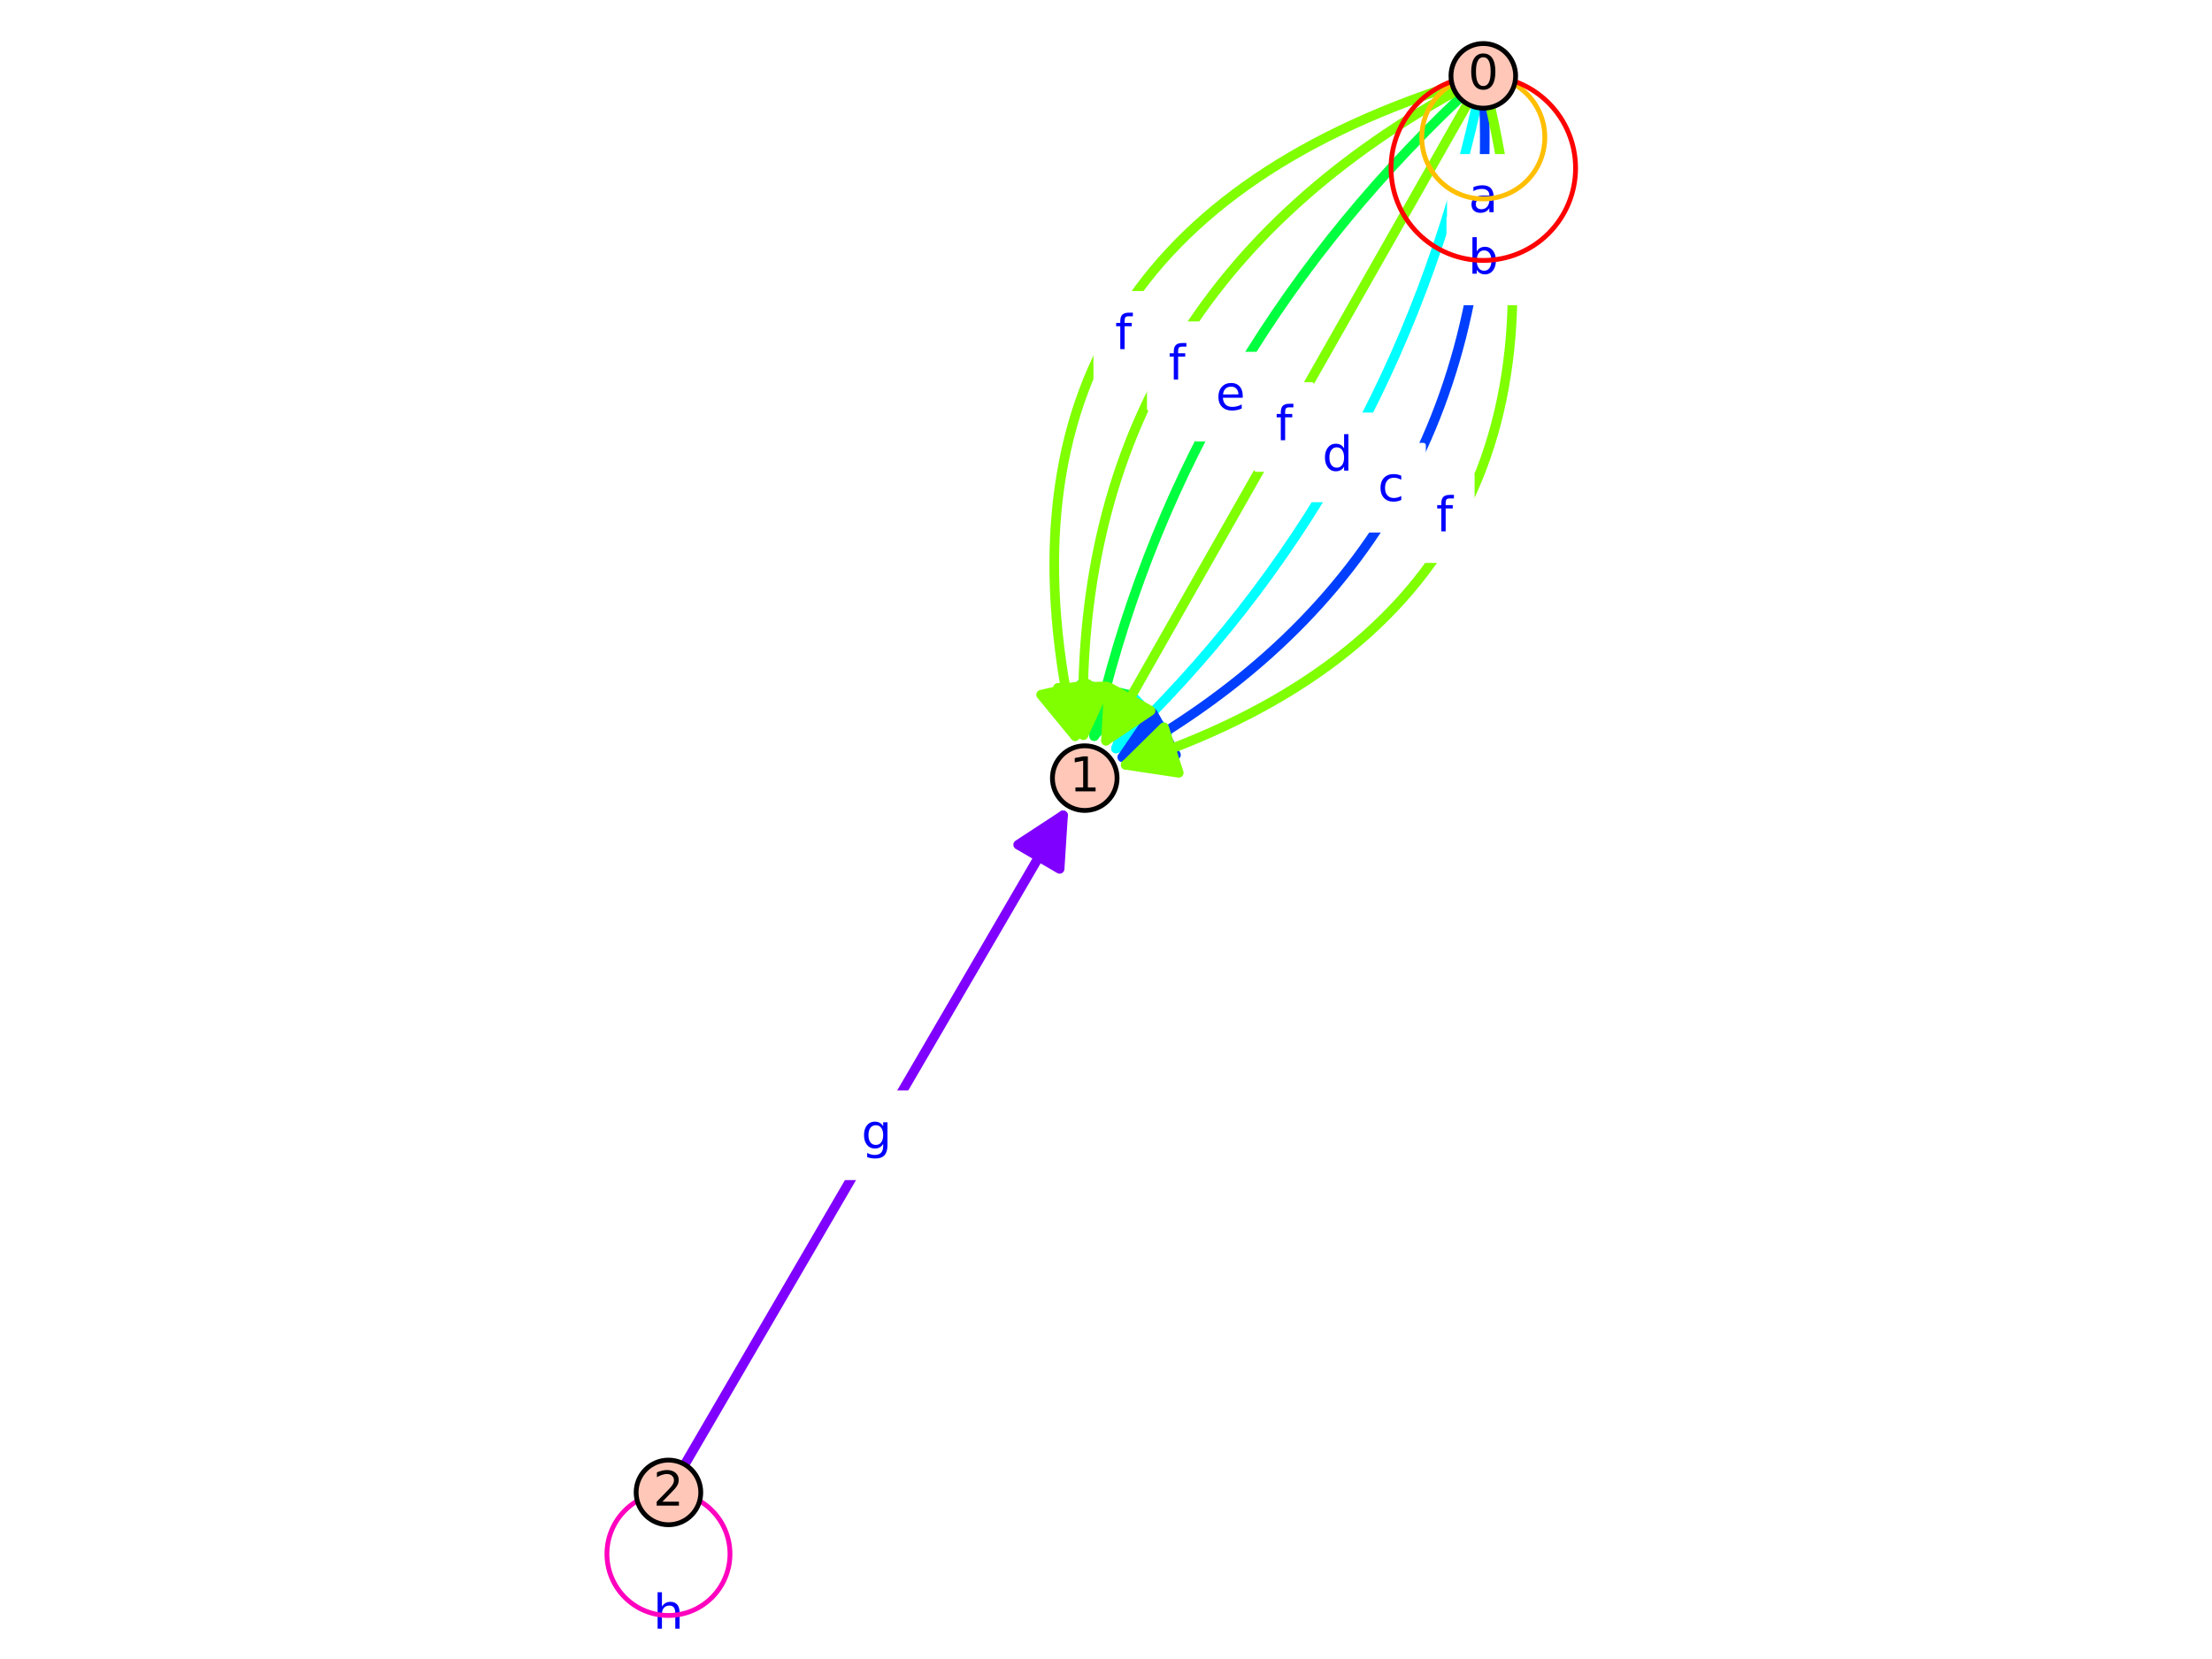 <?xml version="1.0" encoding="utf-8" standalone="no"?>
<!DOCTYPE svg PUBLIC "-//W3C//DTD SVG 1.1//EN"
  "http://www.w3.org/Graphics/SVG/1.1/DTD/svg11.dtd">
<!-- Created with matplotlib (http://matplotlib.org/) -->
<svg height="345.6pt" version="1.1" viewBox="0 0 460.8 345.6" width="460.8pt" xmlns="http://www.w3.org/2000/svg" xmlns:xlink="http://www.w3.org/1999/xlink">
 <defs>
  <style type="text/css">
*{stroke-linecap:butt;stroke-linejoin:round;}
  </style>
 </defs>
 <g id="figure_1">
  <g id="patch_1">
   <path d="M 0 345.6 
L 460.8 345.6 
L 460.8 0 
L 0 0 
z
" style="fill:#ffffff;"/>
  </g>
  <g id="axes_1">
   <g id="patch_2">
    <path d="M 122.277 343.08 
L 338.523 343.08 
L 338.523 2.52 
L 122.277 2.52 
z
" style="fill:#ffffff;"/>
   </g>
   <g id="patch_3">
    <path clip-path="url(#pb6afe380ba)" d="M 307.527 22.374 
Q 289.779 101.602 232.482 155.926 
" style="fill:none;stroke:#00ffff;stroke-linecap:round;stroke-width:2;"/>
    <path clip-path="url(#pb6afe380ba)" d="M 243.179 152.674 
L 232.482 155.926 
L 236.299 145.417 
L 243.179 152.674 
z
" style="fill:#00ffff;stroke:#00ffff;stroke-linecap:round;stroke-width:2;"/>
   </g>
   <g id="patch_4">
    <path clip-path="url(#pb6afe380ba)" d="M 304.112 20.436 
Q 245.193 76.298 227.934 153.345 
" style="fill:none;stroke:#00ff3f;stroke-linecap:round;stroke-width:2;"/>
    <path clip-path="url(#pb6afe380ba)" d="M 234.999 144.68 
L 227.934 153.345 
L 225.241 142.494 
L 234.999 144.68 
z
" style="fill:#00ff3f;stroke:#00ff3f;stroke-linecap:round;stroke-width:2;"/>
   </g>
   <g id="patch_5">
    <path clip-path="url(#pb6afe380ba)" d="M 309.209 22.533 
Q 312.072 114.254 233.814 157.741 
" style="fill:none;stroke:#003fff;stroke-linecap:round;stroke-width:2;"/>
    <path clip-path="url(#pb6afe380ba)" d="M 244.983 157.254 
L 233.814 157.741 
L 240.126 148.513 
L 244.983 157.254 
z
" style="fill:#003fff;stroke:#003fff;stroke-linecap:round;stroke-width:2;"/>
   </g>
   <g id="patch_6">
    <path clip-path="url(#pb6afe380ba)" d="M 303.113 19.074 
Q 222.9 63.647 225.693 153.132 
" style="fill:none;stroke:#7fff00;stroke-linecap:round;stroke-width:2;"/>
    <path clip-path="url(#pb6afe380ba)" d="M 230.379 142.981 
L 225.693 153.132 
L 220.384 143.293 
L 230.379 142.981 
z
" style="fill:#7fff00;stroke:#7fff00;stroke-linecap:round;stroke-width:2;"/>
   </g>
   <g id="patch_7">
    <path clip-path="url(#pb6afe380ba)" d="M 310.498 22.368 
Q 334.365 126.906 234.504 159.328 
" style="fill:none;stroke:#7fff00;stroke-linecap:round;stroke-width:2;"/>
    <path clip-path="url(#pb6afe380ba)" d="M 245.56 160.995 
L 234.504 159.328 
L 242.472 151.484 
L 245.56 160.995 
z
" style="fill:#7fff00;stroke:#7fff00;stroke-linecap:round;stroke-width:2;"/>
   </g>
   <g id="patch_8">
    <path clip-path="url(#pb6afe380ba)" d="M 302.594 17.882 
Q 200.607 50.995 223.976 153.353 
" style="fill:none;stroke:#7fff00;stroke-linecap:round;stroke-width:2;"/>
    <path clip-path="url(#pb6afe380ba)" d="M 226.625 142.491 
L 223.976 153.353 
L 216.876 144.717 
L 226.625 142.491 
z
" style="fill:#7fff00;stroke:#7fff00;stroke-linecap:round;stroke-width:2;"/>
   </g>
   <g id="matplotlib.axis_1"/>
   <g id="matplotlib.axis_2"/>
   <g id="patch_9">
    <path clip-path="url(#pb6afe380ba)" d="M 221.456 169.847 
Q 182.612 236.498 142.642 305.08 
" style="fill:none;stroke:#7f00ff;stroke-linecap:round;stroke-width:2;"/>
    <path clip-path="url(#pb6afe380ba)" d="M 212.101 175.969 
L 221.456 169.847 
L 220.741 181.005 
L 212.101 175.969 
z
" style="fill:#7f00ff;stroke:#7f00ff;stroke-linecap:round;stroke-width:2;"/>
   </g>
   <g id="patch_10">
    <path clip-path="url(#pb6afe380ba)" d="M 305.675 21.659 
Q 267.486 88.95 230.4 154.297 
" style="fill:none;stroke:#7fff00;stroke-linecap:round;stroke-width:2;"/>
    <path clip-path="url(#pb6afe380ba)" d="M 239.685 148.067 
L 230.4 154.297 
L 230.987 143.132 
L 239.685 148.067 
z
" style="fill:#7fff00;stroke:#7fff00;stroke-linecap:round;stroke-width:2;"/>
   </g>
   <g id="text_1">
    <g id="patch_11">
     <path d="M 271.458 104.115 
L 285.807 104.115 
L 285.807 86.437 
L 271.458 86.437 
z
" style="fill:#ffffff;stroke:#ffffff;stroke-linejoin:miter;"/>
    </g>
    <!-- d -->
    <defs>
     <path d="M 45.406 46.391 
L 45.406 75.984 
L 54.391 75.984 
L 54.391 0 
L 45.406 0 
L 45.406 8.203 
Q 42.578 3.328 38.25 0.953 
Q 33.938 -1.422 27.875 -1.422 
Q 17.969 -1.422 11.734 6.484 
Q 5.516 14.406 5.516 27.297 
Q 5.516 40.188 11.734 48.094 
Q 17.969 56 27.875 56 
Q 33.938 56 38.25 53.625 
Q 42.578 51.266 45.406 46.391 
z
M 14.797 27.297 
Q 14.797 17.391 18.875 11.75 
Q 22.953 6.109 30.078 6.109 
Q 37.203 6.109 41.297 11.75 
Q 45.406 17.391 45.406 27.297 
Q 45.406 37.203 41.297 42.844 
Q 37.203 48.484 30.078 48.484 
Q 22.953 48.484 18.875 42.844 
Q 14.797 37.203 14.797 27.297 
z
" id="DejaVuSans-64"/>
    </defs>
    <g style="fill:#0000ff;" transform="translate(275.458 98.036)scale(0.1 -0.1)">
     <use xlink:href="#DejaVuSans-64"/>
    </g>
   </g>
   <g id="text_2">
    <g id="patch_12">
     <path d="M 249.263 91.463 
L 263.416 91.463 
L 263.416 73.785 
L 249.263 73.785 
z
" style="fill:#ffffff;stroke:#ffffff;stroke-linejoin:miter;"/>
    </g>
    <!-- e -->
    <defs>
     <path d="M 56.203 29.594 
L 56.203 25.203 
L 14.891 25.203 
Q 15.484 15.922 20.484 11.062 
Q 25.484 6.203 34.422 6.203 
Q 39.594 6.203 44.453 7.469 
Q 49.312 8.734 54.109 11.281 
L 54.109 2.781 
Q 49.266 0.734 44.188 -0.344 
Q 39.109 -1.422 33.891 -1.422 
Q 20.797 -1.422 13.156 6.188 
Q 5.516 13.812 5.516 26.812 
Q 5.516 40.234 12.766 48.109 
Q 20.016 56 32.328 56 
Q 43.359 56 49.781 48.891 
Q 56.203 41.797 56.203 29.594 
z
M 47.219 32.234 
Q 47.125 39.594 43.094 43.984 
Q 39.062 48.391 32.422 48.391 
Q 24.906 48.391 20.391 44.141 
Q 15.875 39.891 15.188 32.172 
z
" id="DejaVuSans-65"/>
    </defs>
    <g style="fill:#0000ff;" transform="translate(253.263 85.384)scale(0.1 -0.1)">
     <use xlink:href="#DejaVuSans-65"/>
    </g>
   </g>
   <g id="text_3">
    <g id="patch_13">
     <path d="M 283.03 110.441 
L 296.528 110.441 
L 296.528 92.763 
L 283.03 92.763 
z
" style="fill:#ffffff;stroke:#ffffff;stroke-linejoin:miter;"/>
    </g>
    <!-- c -->
    <defs>
     <path d="M 48.781 52.594 
L 48.781 44.188 
Q 44.969 46.297 41.141 47.344 
Q 37.312 48.391 33.406 48.391 
Q 24.656 48.391 19.812 42.844 
Q 14.984 37.312 14.984 27.297 
Q 14.984 17.281 19.812 11.734 
Q 24.656 6.203 33.406 6.203 
Q 37.312 6.203 41.141 7.25 
Q 44.969 8.297 48.781 10.406 
L 48.781 2.094 
Q 45.016 0.344 40.984 -0.531 
Q 36.969 -1.422 32.422 -1.422 
Q 20.062 -1.422 12.781 6.344 
Q 5.516 14.109 5.516 27.297 
Q 5.516 40.672 12.859 48.328 
Q 20.219 56 33.016 56 
Q 37.156 56 41.109 55.141 
Q 45.062 54.297 48.781 52.594 
z
" id="DejaVuSans-63"/>
    </defs>
    <g style="fill:#0000ff;" transform="translate(287.03 104.361)scale(0.1 -0.1)">
     <use xlink:href="#DejaVuSans-63"/>
    </g>
   </g>
   <g id="text_4">
    <g id="patch_14">
     <path d="M 239.433 85.138 
L 250.953 85.138 
L 250.953 67.459 
L 239.433 67.459 
z
" style="fill:#ffffff;stroke:#ffffff;stroke-linejoin:miter;"/>
    </g>
    <!-- f -->
    <defs>
     <path d="M 37.109 75.984 
L 37.109 68.5 
L 28.516 68.5 
Q 23.688 68.5 21.797 66.547 
Q 19.922 64.594 19.922 59.516 
L 19.922 54.688 
L 34.719 54.688 
L 34.719 47.703 
L 19.922 47.703 
L 19.922 0 
L 10.891 0 
L 10.891 47.703 
L 2.297 47.703 
L 2.297 54.688 
L 10.891 54.688 
L 10.891 58.5 
Q 10.891 67.625 15.141 71.797 
Q 19.391 75.984 28.609 75.984 
z
" id="DejaVuSans-66"/>
    </defs>
    <g style="fill:#0000ff;" transform="translate(243.433 79.058)scale(0.1 -0.1)">
     <use xlink:href="#DejaVuSans-66"/>
    </g>
   </g>
   <g id="text_5">
    <g id="patch_15">
     <path d="M 295.165 116.767 
L 306.686 116.767 
L 306.686 99.089 
L 295.165 99.089 
z
" style="fill:#ffffff;stroke:#ffffff;stroke-linejoin:miter;"/>
    </g>
    <!-- f -->
    <g style="fill:#0000ff;" transform="translate(299.165 110.687)scale(0.1 -0.1)">
     <use xlink:href="#DejaVuSans-66"/>
    </g>
   </g>
   <g id="text_6">
    <g id="patch_16">
     <path d="M 228.286 78.812 
L 239.806 78.812 
L 239.806 61.133 
L 228.286 61.133 
z
" style="fill:#ffffff;stroke:#ffffff;stroke-linejoin:miter;"/>
    </g>
    <!-- f -->
    <g style="fill:#0000ff;" transform="translate(232.286 72.732)scale(0.1 -0.1)">
     <use xlink:href="#DejaVuSans-66"/>
    </g>
   </g>
   <g id="text_7">
    <g id="patch_17">
     <path d="M 301.935 50.275 
L 316.063 50.275 
L 316.063 32.597 
L 301.935 32.597 
z
" style="fill:#ffffff;stroke:#ffffff;stroke-linejoin:miter;"/>
    </g>
    <!-- a -->
    <defs>
     <path d="M 34.281 27.484 
Q 23.391 27.484 19.188 25 
Q 14.984 22.516 14.984 16.5 
Q 14.984 11.719 18.141 8.906 
Q 21.297 6.109 26.703 6.109 
Q 34.188 6.109 38.703 11.406 
Q 43.219 16.703 43.219 25.484 
L 43.219 27.484 
z
M 52.203 31.203 
L 52.203 0 
L 43.219 0 
L 43.219 8.297 
Q 40.141 3.328 35.547 0.953 
Q 30.953 -1.422 24.312 -1.422 
Q 15.922 -1.422 10.953 3.297 
Q 6 8.016 6 15.922 
Q 6 25.141 12.172 29.828 
Q 18.359 34.516 30.609 34.516 
L 43.219 34.516 
L 43.219 35.406 
Q 43.219 41.609 39.141 45 
Q 35.062 48.391 27.688 48.391 
Q 23 48.391 18.547 47.266 
Q 14.109 46.141 10.016 43.891 
L 10.016 52.203 
Q 14.938 54.109 19.578 55.047 
Q 24.219 56 28.609 56 
Q 40.484 56 46.344 49.844 
Q 52.203 43.703 52.203 31.203 
z
" id="DejaVuSans-61"/>
    </defs>
    <g style="fill:#0000ff;" transform="translate(305.935 44.195)scale(0.1 -0.1)">
     <use xlink:href="#DejaVuSans-61"/>
    </g>
   </g>
   <g id="text_8">
    <g id="patch_18">
     <path d="M 301.825 63.091 
L 316.173 63.091 
L 316.173 45.413 
L 301.825 45.413 
z
" style="fill:#ffffff;stroke:#ffffff;stroke-linejoin:miter;"/>
    </g>
    <!-- b -->
    <defs>
     <path d="M 48.688 27.297 
Q 48.688 37.203 44.609 42.844 
Q 40.531 48.484 33.406 48.484 
Q 26.266 48.484 22.188 42.844 
Q 18.109 37.203 18.109 27.297 
Q 18.109 17.391 22.188 11.75 
Q 26.266 6.109 33.406 6.109 
Q 40.531 6.109 44.609 11.75 
Q 48.688 17.391 48.688 27.297 
z
M 18.109 46.391 
Q 20.953 51.266 25.266 53.625 
Q 29.594 56 35.594 56 
Q 45.562 56 51.781 48.094 
Q 58.016 40.188 58.016 27.297 
Q 58.016 14.406 51.781 6.484 
Q 45.562 -1.422 35.594 -1.422 
Q 29.594 -1.422 25.266 0.953 
Q 20.953 3.328 18.109 8.203 
L 18.109 0 
L 9.078 0 
L 9.078 75.984 
L 18.109 75.984 
z
" id="DejaVuSans-62"/>
    </defs>
    <g style="fill:#0000ff;" transform="translate(305.825 57.012)scale(0.1 -0.1)">
     <use xlink:href="#DejaVuSans-62"/>
    </g>
   </g>
   <g id="text_9">
    <g id="patch_19">
     <path d="M 132.083 345.37 
L 146.42 345.37 
L 146.42 327.692 
L 132.083 327.692 
z
" style="fill:#ffffff;stroke:#ffffff;stroke-linejoin:miter;"/>
    </g>
    <!-- h -->
    <defs>
     <path d="M 54.891 33.016 
L 54.891 0 
L 45.906 0 
L 45.906 32.719 
Q 45.906 40.484 42.875 44.328 
Q 39.844 48.188 33.797 48.188 
Q 26.516 48.188 22.312 43.547 
Q 18.109 38.922 18.109 30.906 
L 18.109 0 
L 9.078 0 
L 9.078 75.984 
L 18.109 75.984 
L 18.109 46.188 
Q 21.344 51.125 25.703 53.562 
Q 30.078 56 35.797 56 
Q 45.219 56 50.047 50.172 
Q 54.891 44.344 54.891 33.016 
z
" id="DejaVuSans-68"/>
    </defs>
    <g style="fill:#0000ff;" transform="translate(136.083 339.29)scale(0.1 -0.1)">
     <use xlink:href="#DejaVuSans-68"/>
    </g>
   </g>
   <g id="text_10">
    <g id="patch_20">
     <path d="M 175.438 245.337 
L 189.786 245.337 
L 189.786 227.659 
L 175.438 227.659 
z
" style="fill:#ffffff;stroke:#ffffff;stroke-linejoin:miter;"/>
    </g>
    <!-- g -->
    <defs>
     <path d="M 45.406 27.984 
Q 45.406 37.75 41.375 43.109 
Q 37.359 48.484 30.078 48.484 
Q 22.859 48.484 18.828 43.109 
Q 14.797 37.75 14.797 27.984 
Q 14.797 18.266 18.828 12.891 
Q 22.859 7.516 30.078 7.516 
Q 37.359 7.516 41.375 12.891 
Q 45.406 18.266 45.406 27.984 
z
M 54.391 6.781 
Q 54.391 -7.172 48.188 -13.984 
Q 42 -20.797 29.203 -20.797 
Q 24.469 -20.797 20.266 -20.094 
Q 16.062 -19.391 12.109 -17.922 
L 12.109 -9.188 
Q 16.062 -11.328 19.922 -12.344 
Q 23.781 -13.375 27.781 -13.375 
Q 36.625 -13.375 41.016 -8.766 
Q 45.406 -4.156 45.406 5.172 
L 45.406 9.625 
Q 42.625 4.781 38.281 2.391 
Q 33.938 0 27.875 0 
Q 17.828 0 11.672 7.656 
Q 5.516 15.328 5.516 27.984 
Q 5.516 40.672 11.672 48.328 
Q 17.828 56 27.875 56 
Q 33.938 56 38.281 53.609 
Q 42.625 51.219 45.406 46.391 
L 45.406 54.688 
L 54.391 54.688 
z
" id="DejaVuSans-67"/>
    </defs>
    <g style="fill:#0000ff;" transform="translate(179.438 239.257)scale(0.1 -0.1)">
     <use xlink:href="#DejaVuSans-67"/>
    </g>
   </g>
   <g id="text_11">
    <g id="patch_21">
     <path d="M 261.726 97.789 
L 273.246 97.789 
L 273.246 80.111 
L 261.726 80.111 
z
" style="fill:#ffffff;stroke:#ffffff;stroke-linejoin:miter;"/>
    </g>
    <!-- f -->
    <g style="fill:#0000ff;" transform="translate(265.726 91.71)scale(0.1 -0.1)">
     <use xlink:href="#DejaVuSans-66"/>
    </g>
   </g>
   <g id="patch_22">
    <path clip-path="url(#pb6afe380ba)" d="M 308.999 41.436 
C 312.398 41.436 315.658 40.085 318.061 37.682 
C 320.465 35.279 321.815 32.018 321.815 28.619 
C 321.815 25.22 320.465 21.96 318.061 19.557 
C 315.658 17.153 312.398 15.803 308.999 15.803 
C 305.6 15.803 302.34 17.153 299.936 19.557 
C 297.533 21.96 296.182 25.22 296.182 28.619 
C 296.182 32.018 297.533 35.279 299.936 37.682 
C 302.34 40.085 305.6 41.436 308.999 41.436 
z
" style="fill:none;stroke:#ffbf00;stroke-linejoin:miter;"/>
   </g>
   <g id="patch_23">
    <path clip-path="url(#pb6afe380ba)" d="M 308.999 54.252 
C 314.097 54.252 318.988 52.227 322.593 48.622 
C 326.198 45.016 328.223 40.126 328.223 35.028 
C 328.223 29.929 326.198 25.039 322.593 21.434 
C 318.988 17.829 314.097 15.803 308.999 15.803 
C 303.9 15.803 299.01 17.829 295.405 21.434 
C 291.8 25.039 289.774 29.929 289.774 35.028 
C 289.774 40.126 291.8 45.016 295.405 48.622 
C 299.01 52.227 303.9 54.252 308.999 54.252 
z
" style="fill:none;stroke:#ff0000;stroke-linejoin:miter;"/>
   </g>
   <g id="patch_24">
    <path clip-path="url(#pb6afe380ba)" d="M 139.252 336.531 
C 142.651 336.531 145.911 335.18 148.314 332.777 
C 150.718 330.373 152.068 327.113 152.068 323.714 
C 152.068 320.315 150.718 317.055 148.314 314.652 
C 145.911 312.248 142.651 310.898 139.252 310.898 
C 135.853 310.898 132.592 312.248 130.189 314.652 
C 127.786 317.055 126.435 320.315 126.435 323.714 
C 126.435 327.113 127.786 330.373 130.189 332.777 
C 132.592 335.18 135.853 336.531 139.252 336.531 
z
" style="fill:none;stroke:#ff00bf;stroke-linejoin:miter;"/>
   </g>
   <g id="patch_25">
    <path d="M 308.999 22.537 
C 310.785 22.537 312.497 21.827 313.76 20.564 
C 315.023 19.302 315.732 17.589 315.732 15.803 
C 315.732 14.017 315.023 12.304 313.76 11.041 
C 312.497 9.779 310.785 9.069 308.999 9.069 
C 307.213 9.069 305.5 9.779 304.237 11.041 
C 302.975 12.304 302.265 14.017 302.265 15.803 
C 302.265 17.589 302.975 19.302 304.237 20.564 
C 305.5 21.827 307.213 22.537 308.999 22.537 
z
" style="fill:#fec7b8;stroke:#000000;stroke-linejoin:miter;"/>
   </g>
   <g id="patch_26">
    <path d="M 225.973 168.831 
C 227.759 168.831 229.472 168.122 230.734 166.859 
C 231.997 165.596 232.707 163.883 232.707 162.098 
C 232.707 160.312 231.997 158.599 230.734 157.336 
C 229.472 156.073 227.759 155.364 225.973 155.364 
C 224.187 155.364 222.474 156.073 221.211 157.336 
C 219.949 158.599 219.239 160.312 219.239 162.098 
C 219.239 163.883 219.949 165.596 221.211 166.859 
C 222.474 168.122 224.187 168.831 225.973 168.831 
z
" style="fill:#fec7b8;stroke:#000000;stroke-linejoin:miter;"/>
   </g>
   <g id="patch_27">
    <path d="M 139.252 317.632 
C 141.037 317.632 142.75 316.922 144.013 315.659 
C 145.276 314.397 145.985 312.684 145.985 310.898 
C 145.985 309.112 145.276 307.399 144.013 306.136 
C 142.75 304.874 141.037 304.164 139.252 304.164 
C 137.466 304.164 135.753 304.874 134.49 306.136 
C 133.227 307.399 132.518 309.112 132.518 310.898 
C 132.518 312.684 133.227 314.397 134.49 315.659 
C 135.753 316.922 137.466 317.632 139.252 317.632 
z
" style="fill:#fec7b8;stroke:#000000;stroke-linejoin:miter;"/>
   </g>
   <g id="text_12">
    <!-- 0 -->
    <defs>
     <path d="M 31.781 66.406 
Q 24.172 66.406 20.328 58.906 
Q 16.5 51.422 16.5 36.375 
Q 16.5 21.391 20.328 13.891 
Q 24.172 6.391 31.781 6.391 
Q 39.453 6.391 43.281 13.891 
Q 47.125 21.391 47.125 36.375 
Q 47.125 51.422 43.281 58.906 
Q 39.453 66.406 31.781 66.406 
z
M 31.781 74.219 
Q 44.047 74.219 50.516 64.516 
Q 56.984 54.828 56.984 36.375 
Q 56.984 17.969 50.516 8.266 
Q 44.047 -1.422 31.781 -1.422 
Q 19.531 -1.422 13.062 8.266 
Q 6.594 17.969 6.594 36.375 
Q 6.594 54.828 13.062 64.516 
Q 19.531 74.219 31.781 74.219 
z
" id="DejaVuSans-30"/>
    </defs>
    <g transform="translate(305.818 18.562)scale(0.1 -0.1)">
     <use xlink:href="#DejaVuSans-30"/>
    </g>
   </g>
   <g id="text_13">
    <!-- 1 -->
    <defs>
     <path d="M 12.406 8.297 
L 28.516 8.297 
L 28.516 63.922 
L 10.984 60.406 
L 10.984 69.391 
L 28.422 72.906 
L 38.281 72.906 
L 38.281 8.297 
L 54.391 8.297 
L 54.391 0 
L 12.406 0 
z
" id="DejaVuSans-31"/>
    </defs>
    <g transform="translate(222.792 164.857)scale(0.1 -0.1)">
     <use xlink:href="#DejaVuSans-31"/>
    </g>
   </g>
   <g id="text_14">
    <!-- 2 -->
    <defs>
     <path d="M 19.188 8.297 
L 53.609 8.297 
L 53.609 0 
L 7.328 0 
L 7.328 8.297 
Q 12.938 14.109 22.625 23.891 
Q 32.328 33.688 34.812 36.531 
Q 39.547 41.844 41.422 45.531 
Q 43.312 49.219 43.312 52.781 
Q 43.312 58.594 39.234 62.25 
Q 35.156 65.922 28.609 65.922 
Q 23.969 65.922 18.812 64.312 
Q 13.672 62.703 7.812 59.422 
L 7.812 69.391 
Q 13.766 71.781 18.938 73 
Q 24.125 74.219 28.422 74.219 
Q 39.75 74.219 46.484 68.547 
Q 53.219 62.891 53.219 53.422 
Q 53.219 48.922 51.531 44.891 
Q 49.859 40.875 45.406 35.406 
Q 44.188 33.984 37.641 27.219 
Q 31.109 20.453 19.188 8.297 
z
" id="DejaVuSans-32"/>
    </defs>
    <g transform="translate(136.07 313.657)scale(0.1 -0.1)">
     <use xlink:href="#DejaVuSans-32"/>
    </g>
   </g>
  </g>
 </g>
 <defs>
  <clipPath id="pb6afe380ba">
   <rect height="340.56" width="216.247" x="122.277" y="2.52"/>
  </clipPath>
 </defs>
</svg>
